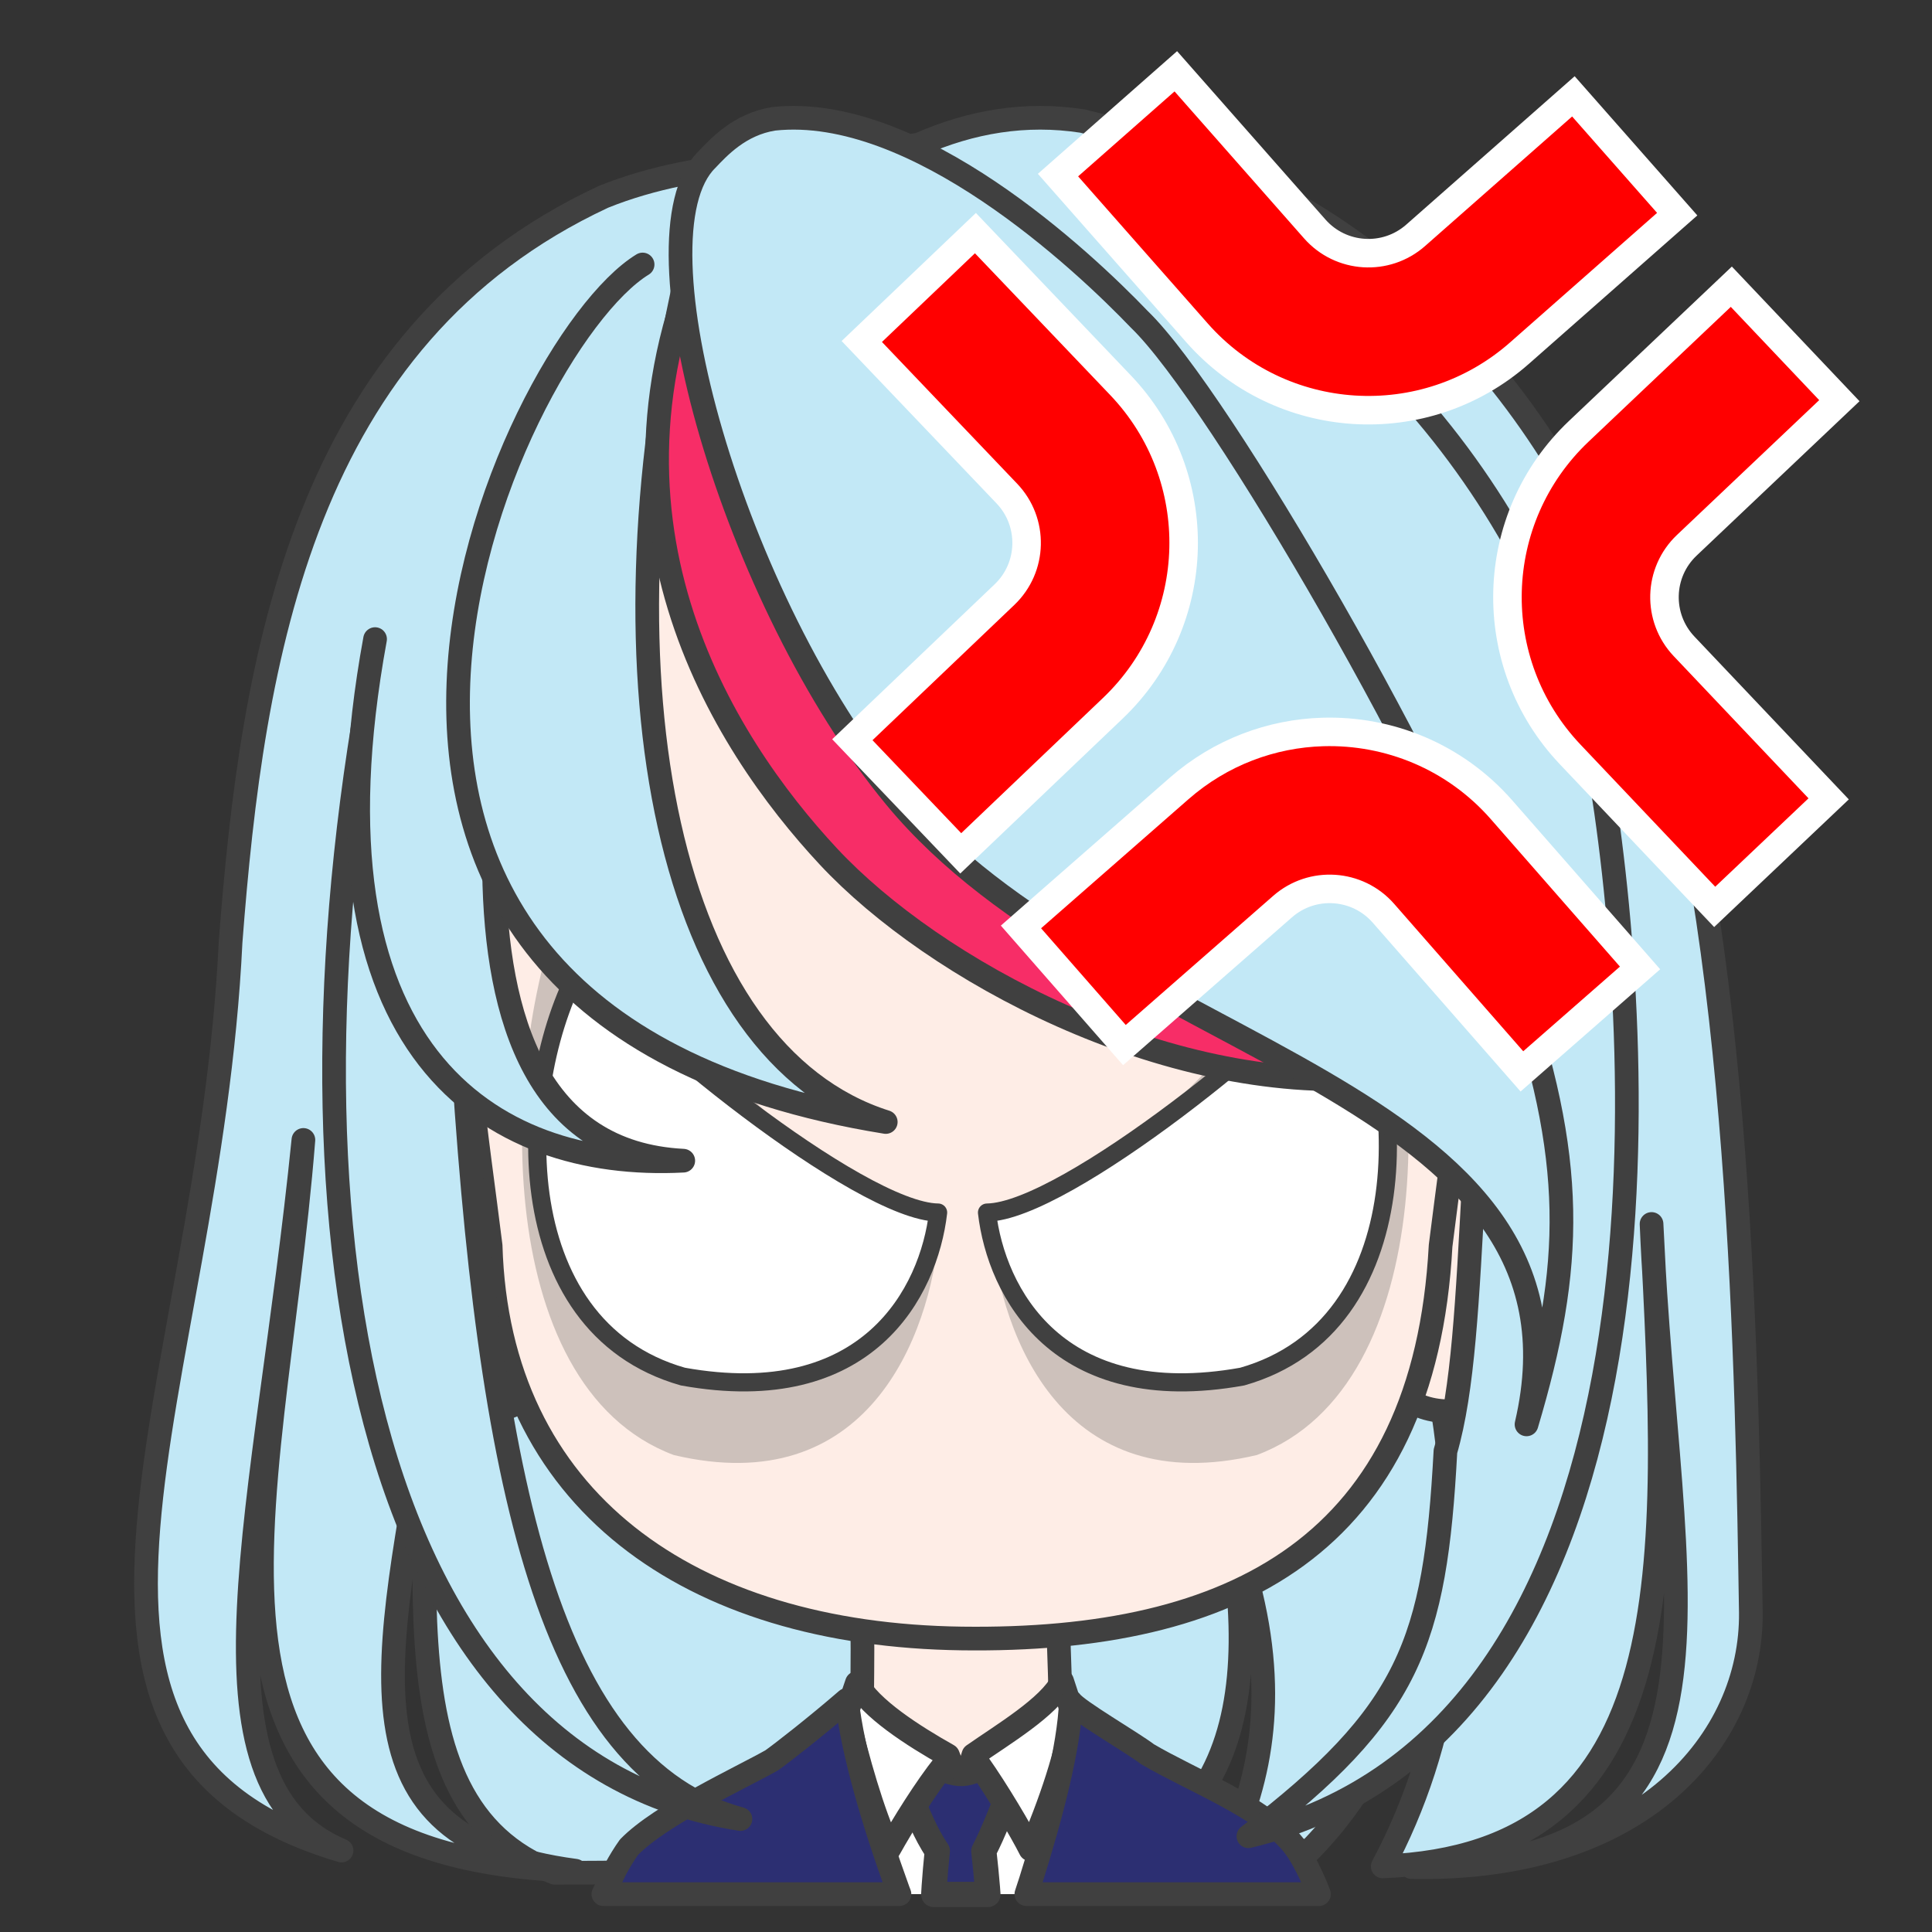 <svg width="2805" height="2805" xmlns="http://www.w3.org/2000/svg" xmlns:xlink="http://www.w3.org/1999/xlink" xml:space="preserve" overflow="hidden"><rect width="100%" height="100%" fill="#333333" stroke="none"/><g transform="translate(-833 -936)"><path d="M1638.38 3655C1372.48 3553.28 1468.59 3167.28 1455.78 2755.19L2952.24 2717C2964.43 3125.5 2915.53 3442 2730.79 3626.31L2631.48 3584.58C2675.26 3471.56 2687.01 3335.07 2618.66 3151.63 2646.43 3314.2 2638.95 3445.48 2577.02 3537.63 2486.03 3546.94 2395.04 3615.34 2304.06 3624.64 2082.16 3654.46 1756.85 3654.73 1638.38 3655Z" stroke="#404040" stroke-width="34.375" stroke-linecap="round" stroke-linejoin="round" stroke-miterlimit="10" fill="#C2E8F6" fill-rule="evenodd"/><path d="M1459.3 2962.49C1391.83 3355.22 1320.7 3605.92 1668.33 3652 1042.23 3631.8 1230.04 3140.02 1273.5 2591.03 1219.76 3125.11 1097.06 3525.27 1328.87 3622.75 827.377 3474.45 1136.55 2956.35 1167.79 2303.62 1199.36 1890.8 1272.43 1425.12 1709.17 1221.76 1852.26 1163.92 2014.57 1171.15 2167.27 1145.84 2243.09 1112.4 2322.1 1099.05 2404.33 1111.71 2840.47 1215.02 3095.08 1515.92 3224.42 1886.06 3362.15 2280.23 3369.64 2951.65 3374.98 3277.02 3377.11 3461.39 3217.29 3653.44 2882.41 3646.76 3396.01 3647.99 3253.77 3260.63 3230.82 2713.04 3257.29 3213.57 3278.92 3629.25 2840.55 3645.75 2933.37 3471.4 2974.26 3252.99 2922.74 2953.54" stroke="#404040" stroke-width="34.375" stroke-linecap="round" stroke-linejoin="round" stroke-miterlimit="10" fill="#C2E8F6" fill-rule="evenodd"/><path d="M1650.98 0.036C1638.99 0.3 1615.77 0.199 1598.98 10.016L163.429 11.858C145.718 2.041 130.061 0.88 116.972 0.036 43.246-2.078-19.296 90.323 5.535 200.007 34.143 329.763 102.569 388.174 151.67 398.363 179.182 405.076 209.864 402.541 232.923 390.397L1534.98 390.397C1558.05 402.541 1588.74 405.076 1616.27 398.363 1665.39 388.174 1733.84 329.763 1762.46 200.007 1787.3 90.323 1724.74-2.078 1650.98 0.036Z" stroke="#404040" stroke-width="34.375" stroke-linecap="round" stroke-linejoin="round" stroke-miterlimit="10" fill="#FEEDE6" fill-rule="evenodd" transform="matrix(-1 0 0 1 3119 2583)"/><path d="M100.9 0C99.046 79.625 97.097 89.967 97.882 152.26 84.148 154.12 27.893 182.731 0 193.488 30.409 293.188 148.978 377.978 237.667 376.992 326.357 376.006 450.271 271.853 479 192.711L385.085 152.263C385.87 89.969 383.919 77.203 385.324 2.423L100.9 0Z" stroke="#404040" stroke-width="34.375" stroke-linecap="round" stroke-linejoin="round" stroke-miterlimit="10" fill="#FEEDE6" fill-rule="evenodd" transform="matrix(-1 0 0 1 2470 3282)"/><path d="M2379 3416C2371.12 3512.12 2365.9 3593.77 2355.17 3674.48L2353.16 3686 2108.8 3686 2104.69 3670.47C2085.35 3591.38 2072.65 3512.79 2063 3417.72L2207.99 3496.83 2231.36 3548.43 2250.48 3494.54Z" fill="#FFFFFF" fill-rule="evenodd"/><path d="M2302.5 3466.5 2299.9 3534.72C2287.06 3564.33 2276.63 3593.93 2261.36 3623.54 2263.5 3642.36 2265.19 3659.96 2266.59 3676.77L2267.3 3686.5 2188.68 3686.5 2189.34 3675.15C2190.5 3658.73 2191.95 3641.61 2193.85 3623.31 2175.23 3596.03 2166.3 3568.75 2152.53 3541.47L2151.5 3473.59C2161.5 3484.62 2204.96 3512.07 2230.13 3510.89 2255.29 3509.71 2288.52 3483.6 2302.5 3466.5Z" stroke="#404040" stroke-width="36.667" stroke-linecap="round" stroke-linejoin="round" stroke-miterlimit="10" fill="#2C2F72" fill-rule="evenodd"/><path d="M2077.07 3379.49C2095.79 3415.8 2158.98 3456.33 2209.32 3484.62L2215.53 3500.63 2204.13 3497.65C2176.88 3531.67 2143.82 3584.84 2124 3620.39 2098.73 3564.89 2078.75 3492.52 2062 3423.99L2077.07 3379.49ZM2375.07 3377 2390 3422.59C2385.68 3473.7 2355.93 3560 2328.99 3621 2315.61 3594.4 2281.02 3535.69 2253.34 3496.61L2241.31 3500.63 2246.21 3484.07C2288.58 3454.38 2356.56 3414.14 2375.07 3377Z" stroke="#404040" stroke-width="34.375" stroke-linecap="round" stroke-linejoin="round" stroke-miterlimit="10" fill="#FFFFFF" fill-rule="evenodd"/><path d="M360.257 2.64C351.193 15.603 270.78 62.143 248.996 78.862 186.77 115.64 80.312 156.728 37.62 210.019 26.948 223.341 15.861 244.346 4.77 270.024L0 282 424.878 282 418.476 262.397C388.156 166.036 362.993 69.528 360.257 2.64ZM685.525 0C676.986 76.713 646.426 179.471 611.045 276.831L609.081 282 1039 282 1021.48 245.832C1015.16 234.165 1008.58 223.408 1001.69 213.779 955.871 166.667 839.865 113.369 794.529 87.734 779.496 77.089 729.559 38.118 685.525 0Z" stroke="#404040" stroke-width="34.375" stroke-linecap="round" stroke-linejoin="round" stroke-miterlimit="10" fill="#2C2F72" fill-rule="evenodd" transform="matrix(-1 0 0 1 2748 3404)"/><path d="M1474 658.48C1471.86 435.146 1415.73 7.412 731.293 0 77.289 2.867-1.423 439.057 0.019 658.48 0.542 928.6 26.781 1076.47 47.443 1243.65 70.884 1678.8 347.766 1819.13 742.376 1813.86 1136.99 1808.59 1415.85 1613.21 1426.66 1243.65 1447.28 1076.47 1473.48 928.6 1474 658.48Z" stroke="#404040" stroke-width="34.375" stroke-linecap="round" stroke-linejoin="round" stroke-miterlimit="10" fill="#FEEDE6" fill-rule="evenodd" transform="matrix(-1 0 0 1 2972 1501)"/><path d="M2272 2721.78C2390.42 2719.93 2741.59 2343.11 2808.05 2219 2913.92 2460.37 2925.51 2948.17 2657.81 3048.5 2378.09 3114.77 2286.01 2879.86 2272 2721.78Z" fill="#CDC1BB" fill-rule="evenodd"/><path d="M0 502.783C118.42 500.926 469.589 124.106 536.047 0 641.918 241.365 653.51 729.169 385.807 829.498 106.086 895.774 14.008 660.863 0 502.783Z" fill="#CDC1BB" fill-rule="evenodd" transform="matrix(-1 0 0 1 2197 2219)"/><path d="M2266 2696.48C2379.73 2695.12 2716.99 2420.46 2780.82 2330 2882.5 2505.93 2893.63 2861.49 2636.53 2934.62 2367.88 2982.92 2279.45 2811.7 2266 2696.48Z" stroke="#404040" stroke-width="26.354" stroke-linecap="round" stroke-linejoin="round" stroke-miterlimit="10" fill="#FFFFFF" fill-rule="evenodd"/><path d="M0 366.475C113.73 365.122 450.992 90.46 514.817 0 616.495 175.93 627.628 531.487 370.527 604.616 101.885 652.924 13.453 481.699 0 366.475Z" stroke="#404040" stroke-width="26.354" stroke-linecap="round" stroke-linejoin="round" stroke-miterlimit="10" fill="#FFFFFF" fill-rule="evenodd" transform="matrix(-1 0 0 1 2195 2330)"/><path d="M1502.45 2427.95C1541.63 3096.22 1631.89 3501.68 1908 3577 1357.1 3491.16 1219.85 2693.92 1381.4 1870" stroke="#404040" stroke-width="34.375" stroke-linecap="round" stroke-linejoin="round" stroke-miterlimit="10" fill="#C2E8F6" fill-rule="evenodd"/><path d="M1622.01 1652C1582.58 1844.97 1402.55 2599.59 1825 2621.15 1543.88 2635.88 1268.09 2461.45 1377.55 1863.88" stroke="#404040" stroke-width="34.375" stroke-linecap="round" stroke-linejoin="round" stroke-miterlimit="10" fill="#C2E8F6" fill-rule="evenodd"/><path d="M1765.97 1320C1570.05 1439.76 1131.16 2405.07 2119 2565 1801.22 2464.48 1695.51 1925.98 1829.39 1335.86" stroke="#404040" stroke-width="34.375" stroke-linecap="round" stroke-linejoin="round" stroke-miterlimit="10" fill="#C2E8F6" fill-rule="evenodd"/><path d="M1869.39 1259C1666.95 1681.58 1882.43 2015.03 2035.73 2179.54 2189.03 2344.04 2521.87 2524.1 2828 2500.99" stroke="#404040" stroke-width="34.375" stroke-linecap="round" stroke-linejoin="round" stroke-miterlimit="10" fill="#F72D67" fill-rule="evenodd"/><path d="M2467 1247C2769.84 1305.75 3097.16 1685.16 3158.74 2074.39 3223.43 2483.27 3272.65 3450.97 2645.51 3602 2879.16 3423.19 2916.69 3321.64 2931.58 3043 2957.39 2954.79 2963.44 2824.45 2972.87 2650.92" stroke="#404040" stroke-width="34.375" stroke-linecap="round" stroke-linejoin="round" stroke-miterlimit="10" fill="#C2E8F6" fill-rule="evenodd"/><path d="M1859.14 1167.96C1745.85 1279.67 1899.04 1810.54 2133.08 2093.55 2444.56 2470.22 3163.73 2512.54 3049.31 3004 3117.84 2774.1 3122.41 2620.49 3028.75 2353.13 2935.08 2085.77 2603.49 1511.63 2487.3 1399.84 2405.38 1314.36 2162.72 1086.38 1956.43 1108.5 1906.73 1116.23 1876.07 1150.25 1859.14 1167.96Z" stroke="#404040" stroke-width="34.375" stroke-linecap="round" stroke-linejoin="round" stroke-miterlimit="10" fill="#C2E8F6" fill-rule="evenodd"/><path d="M2753.63 1998.71C2849.19 1995.92 2945.23 2034.24 3013.13 2111.78L3214.13 2341.32 3128.36 2416.41 3042.6 2491.5 2841.6 2261.96C2803.83 2218.84 2738.25 2214.48 2695.12 2252.25L2465.5 2453.31 2315.31 2281.79 2544.93 2080.74C2605.25 2027.93 2679.3 2000.88 2753.63 1998.71ZM3346.65 1352.26 3425.08 1434.99 3503.5 1517.71 3281.98 1727.68C3240.38 1767.12 3238.62 1832.82 3278.06 1874.42L3487.96 2095.84 3322.5 2252.68 3112.6 2031.24C2986.54 1898.27 2992.14 1688.28 3125.14 1562.23ZM2249.18 1274.45 2459.78 1495.21C2586.27 1627.79 2581.31 1837.8 2448.71 1964.28L2227.86 2174.93 2149.18 2092.45 2070.5 2009.97 2291.36 1799.31C2332.83 1759.75 2334.39 1694.04 2294.81 1652.56L2084.21 1431.8ZM2540.12 1039.5 2741.85 1268.4C2779.74 1311.42 2845.34 1315.56 2888.34 1277.66L3117.35 1075.88 3268.07 1246.93 3039.08 1448.7C2901.6 1569.84 2691.94 1556.6 2570.79 1419.13L2369.07 1190.21 2454.6 1114.85Z" stroke="#FFFFFF" stroke-width="41.401" stroke-miterlimit="8" fill="#FF0000" fill-rule="evenodd"/></g></svg>